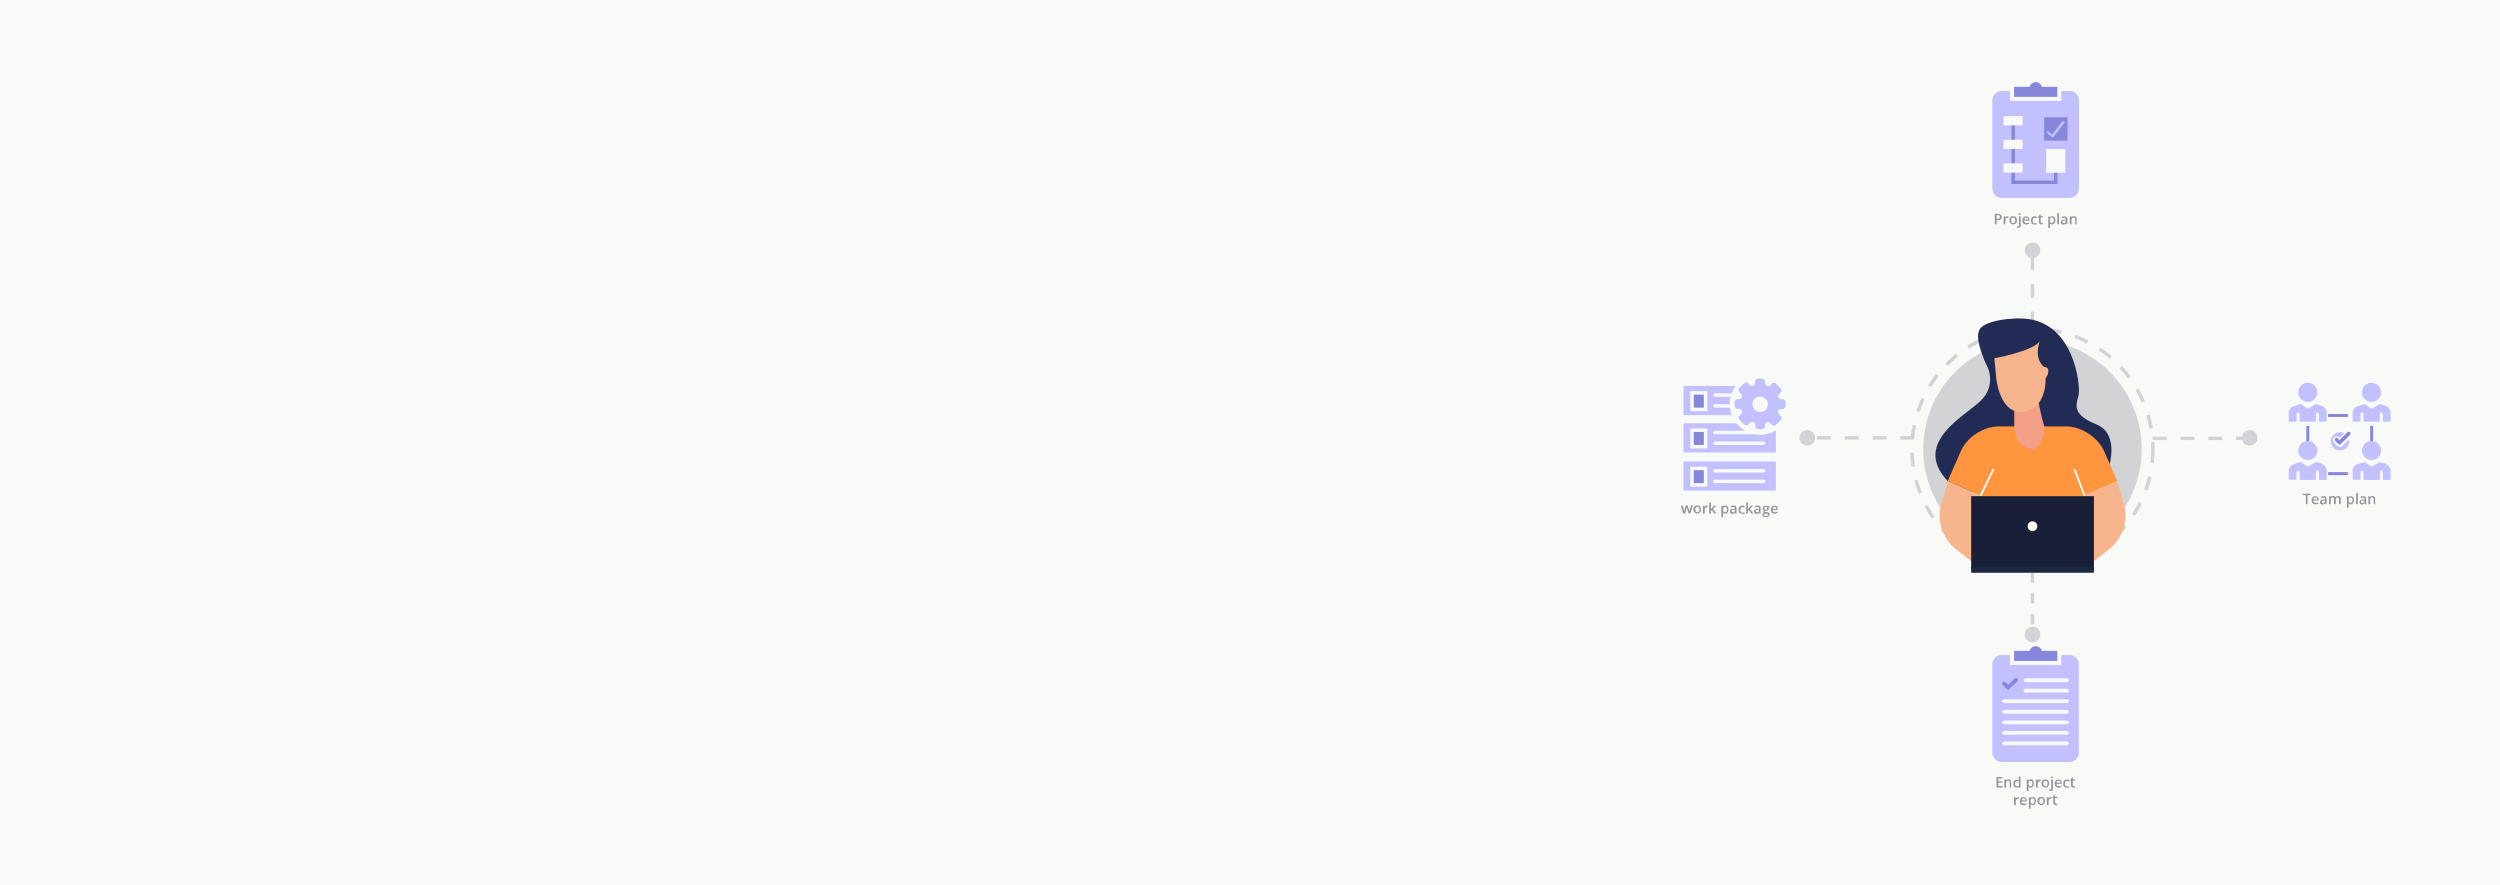 <?xml version="1.0" encoding="utf-8"?>
<!-- Generator: Adobe Illustrator 25.0.0, SVG Export Plug-In . SVG Version: 6.00 Build 0)  -->
<svg version="1.1" id="Layer_1" xmlns="http://www.w3.org/2000/svg" xmlns:xlink="http://www.w3.org/1999/xlink" x="0px" y="0px"
	 viewBox="0 0 1440 510" style="enable-background:new 0 0 1440 510;" xml:space="preserve">
<style type="text/css">
	.st0{fill:#F8FAF7;}
	.st1{fill:none;stroke:#D1D3D4;stroke-width:2;stroke-miterlimit:10;}
	.st2{fill:none;stroke:#D1D3D4;stroke-width:2;stroke-miterlimit:10;stroke-dasharray:8.28,8.28;}
	.st3{fill:none;stroke:#D1D3D4;stroke-width:2;stroke-miterlimit:10;stroke-dasharray:7.945,7.945;}
	.st4{fill:none;stroke:#D1D3D4;stroke-width:2;stroke-miterlimit:10;stroke-dasharray:7.713,7.713;}
	.st5{fill:none;stroke:#D1D3D4;stroke-width:2;stroke-miterlimit:10;stroke-dasharray:7.568,7.568;}
	.st6{fill:none;stroke:#D1D3D4;stroke-width:2;stroke-miterlimit:10;stroke-dasharray:7.606,7.606;}
	.st7{fill:none;stroke:#D1D3D4;stroke-width:2;stroke-miterlimit:10;stroke-dasharray:7.497,7.497;}
	.st8{fill:none;stroke:#D1D3D4;stroke-width:2;stroke-miterlimit:10;stroke-dasharray:7.483,7.483;}
	.st9{fill:none;stroke:#D1D3D4;stroke-width:2;stroke-miterlimit:10;stroke-dasharray:8.022,8.022;}
	.st10{fill:#D1D3D4;}
	.st11{fill:#FFFFFF;}
	.st12{fill:none;stroke:#FFFFFF;stroke-width:0.459;stroke-miterlimit:10;}
	.st13{fill:#FFB888;}
	.st14{fill:#FF953F;}
	.st15{fill:#F39F85;}
	.st16{fill:#181F36;}
	.st17{fill:#F7B58E;}
	.st18{fill:none;stroke:#FFFFFF;stroke-width:0.919;stroke-miterlimit:10;}
	.st19{fill:#C2C0FF;}
	.st20{fill:#8886DA;}
	.st21{fill:#E2D9D3;}
	.st22{fill:none;stroke:#F8FAF7;stroke-miterlimit:10;}
	.st23{fill:none;stroke:#D1D3D4;stroke-width:1.375;stroke-miterlimit:10;}
	.st24{fill:none;stroke:#D1D3D4;stroke-width:1.375;stroke-miterlimit:10;stroke-dasharray:5.391,5.391;}
	.st25{fill:none;stroke:#D1D3D4;stroke-width:1.375;stroke-miterlimit:10;stroke-dasharray:5.462,5.462;}
	.st26{fill:none;stroke:#D1D3D4;stroke-width:1.375;stroke-miterlimit:10;stroke-dasharray:5.663,5.663;}
	.st27{fill:none;stroke:#D1D3D4;stroke-width:1.375;stroke-miterlimit:10;stroke-dasharray:5.202,5.202;}
	.st28{fill:none;stroke:#D1D3D4;stroke-width:1.375;stroke-miterlimit:10;stroke-dasharray:5.584,5.584;}
	.st29{fill:none;stroke:#D1D3D4;stroke-width:1.375;stroke-miterlimit:10;stroke-dasharray:5.154,5.154;}
	.st30{fill:none;stroke:#D1D3D4;stroke-width:1.375;stroke-miterlimit:10;stroke-dasharray:5.529,5.529;}
	.st31{fill:none;stroke:#D1D3D4;stroke-width:1.375;stroke-miterlimit:10;stroke-dasharray:5.515,5.515;}
	.st32{fill:none;stroke:#FFFFFF;stroke-width:0.316;stroke-miterlimit:10;}
	.st33{fill:none;stroke:#FFFFFF;stroke-width:0.631;stroke-miterlimit:10;}
	.st34{fill:none;stroke:#F8FAF7;stroke-width:0.687;stroke-miterlimit:10;}
	.st35{opacity:0.68;}
	.st36{fill:none;stroke:#D1D3D4;stroke-width:2;stroke-miterlimit:10;stroke-dasharray:8;}
	.st37{fill:none;stroke:#000000;stroke-miterlimit:10;}
	.st38{fill:none;}
	.st39{fill:#212B53;}
	.st40{fill:url(#SVGID_1_);}
	.st41{fill:#EEEEEE;}
	.st42{clip-path:url(#SVGID_3_);}
	.st43{fill:url(#SVGID_4_);}
	.st44{clip-path:url(#SVGID_6_);}
	.st45{fill:none;stroke:#D1D3D4;stroke-width:1.463;stroke-miterlimit:10;stroke-dasharray:5.852;}
	.st46{fill:none;stroke:#000000;stroke-width:0.732;stroke-miterlimit:10;}
	.st47{fill:url(#SVGID_7_);}
	.st48{clip-path:url(#SVGID_9_);}
	.st49{fill:none;stroke:#D1D3D4;stroke-width:1.35;stroke-miterlimit:10;stroke-dasharray:5.401;}
	.st50{fill:#EDEDED;}
	.st51{clip-path:url(#SVGID_11_);}
	.st52{fill:#FFD147;}
	.st53{fill:url(#SVGID_12_);}
	.st54{fill:none;stroke:#D1D3D4;stroke-width:1.333;stroke-miterlimit:10;stroke-dasharray:5.334;}
	.st55{clip-path:url(#SVGID_14_);}
	.st56{fill:url(#SVGID_15_);}
	.st57{clip-path:url(#SVGID_17_);}
	.st58{clip-path:url(#SVGID_19_);}
	.st59{fill:url(#SVGID_20_);}
	.st60{clip-path:url(#SVGID_22_);}
	.st61{fill:none;stroke:#D1D3D4;stroke-width:2;stroke-miterlimit:10;stroke-dasharray:6;}
	.st62{fill:#1D273F;}
	.st63{fill:none;stroke:#FFFFFF;stroke-width:1.053;stroke-miterlimit:10;}
	.st64{fill:#939598;}
	.st65{fill:none;stroke:#8886DA;stroke-width:1.71;stroke-miterlimit:10;}
	.st66{fill:none;stroke:#D1D3D4;stroke-width:1.173;stroke-miterlimit:10;stroke-dasharray:3.518;}
	.st67{fill:none;stroke:#D1D3D4;stroke-width:1.173;stroke-miterlimit:10;stroke-dasharray:4.69;}
	.st68{fill:none;stroke:#FFFFFF;stroke-width:0.618;stroke-miterlimit:10;}
	.st69{fill:none;stroke:#8886DA;stroke-width:1.002;stroke-miterlimit:10;}
	.st70{fill-rule:evenodd;clip-rule:evenodd;fill:#FFFF00;}
</style>
<rect x="0" class="st0" width="1440" height="510"/>
<g>
	<line class="st61" x1="1170.7" y1="329.6" x2="1170.7" y2="363.7"/>
	<line class="st36" x1="1170.7" y1="187.5" x2="1170.7" y2="142"/>
	<g>
		<circle class="st10" cx="1170.7" cy="258.7" r="62.9"/>
		<circle class="st36" cx="1170.7" cy="258.7" r="69.4"/>
		<g>
			<path class="st39" d="M1144.2,209.9c0,0,6.8,11.8-4,21.6s-44.6,27.2-10.6,52.3l70-3.1l14.7-10.2c0,0,7.3-20.3-6.7-26
				s-11.9-11-10.4-16.5c1.5-5.5-2.6-45.7-34.8-44.5C1130.2,184.7,1144.2,209.9,1144.2,209.9z"/>
			<path class="st39" d="M1149.2,219.5c0,0-14.3-23.8-8.4-30.5c5.9-6.8,38.4-8.9,39.9,3.5c1.5,12.4-3.1,37.1-3.1,37.1L1149.2,219.5z
				"/>
			<path class="st14" d="M1206.7,289.2l-6-3.8l18.8-8.4l-7.8-17.7c-3.6-7.5-12.9-13.7-21.7-13.7h-38.6c-8.9,0-18.1,6.1-21.7,13.7
				l-7.8,17.7l18.8,8.4l-6,3.8l-3.3,28.7l39.4-0.6l39.4,0.6L1206.7,289.2z"/>
			<path class="st17" d="M1219.4,277.1l3.9,12.8c2.8,9.3-0.2,19.3-7.8,26l-17.6,13.7l-5.6-15.4l9.7-9.1c3.2-3,4.1-7.4,2.4-11.3
				l-3.7-8.4L1219.4,277.1z"/>
			<path class="st17" d="M1122.1,277.1l-3.9,12.8c-2.8,9.3,0.2,19.3,7.8,26l17.6,13.7l5.6-15.4l-9.7-9.1c-3.2-3-4.1-7.4-2.4-11.3
				l3.7-8.4L1122.1,277.1z"/>
			<g>
				<rect x="1135.4" y="285.8" class="st16" width="70.7" height="42.3"/>
				<rect x="1135.4" y="326.4" class="st62" width="70.7" height="3.5"/>
				<path class="st11" d="M1167.9,303.1c0,1.6,1.3,2.8,2.8,2.8c1.6,0,2.8-1.3,2.8-2.8c0-1.6-1.3-2.8-2.8-2.8
					C1169.2,300.3,1167.9,301.5,1167.9,303.1z"/>
			</g>
			<path class="st15" d="M1177.5,245.7c-1.2-3.6-3.4-14.4-3.4-14.4l-13.9,2.7v11.8c0,0,4.6,3.3,8.5,3.3
				C1173,249.1,1177.7,246.1,1177.5,245.7z"/>
			<g>
				<path class="st17" d="M1177.5,212.1l-2.6-15.4l-26.7,3.2l1.6,17.8c0,0,2.1,22,16.3,19.4C1181.5,234.2,1178.2,211.9,1177.5,212.1
					z"/>
			</g>
			<path class="st17" d="M1175,214c-0.7,1.9-0.3,3.8,1,4.2c1.2,0.5,2.8-0.6,3.5-2.5c0.7-1.9,0.3-3.8-1-4.2
				C1177.3,211,1175.7,212.2,1175,214z"/>
			<path class="st15" d="M1160.2,245.7c0,0-0.3,10.2,8.4,12.7s8.9-12.8,8.9-12.8L1160.2,245.7z"/>
		</g>
		<line class="st63" x1="1140.8" y1="285.5" x2="1148.2" y2="270.2"/>
		<line class="st63" x1="1200.7" y1="285.5" x2="1194.8" y2="270.2"/>
		<path class="st39" d="M1147.7,206.5c0.4,0.1,23.3-4.2,27.2-9.9c3.9-5.6-28.9-2.3-29.1,0C1145.6,199,1147.7,206.5,1147.7,206.5z"/>
		<path class="st39" d="M1174.9,196.7c0,0-3.9,9.1,2.5,14.7c0,0,4.1-12.8,2.4-13.9S1174.9,196.7,1174.9,196.7z"/>
	</g>
	<g>
		<g>
			<g>
				<g>
					<g>
						<path class="st19" d="M1196.3,112c-1,1.2-2.5,2-4.2,2h-39.2c-2.9,0-5.3-2.4-5.3-5.3v-51c0-2.9,2.4-5.3,5.3-5.3h4.9v5.7h29.5
							v-5.7h4.9c2.9,0,5.3,2.4,5.3,5.3V106C1197.5,106,1197.8,110.2,1196.3,112z"/>
						<path class="st20" d="M1185,50v5.8h-24.9V50h9c0.4-1.6,1.8-2.7,3.5-2.7s3.1,1.2,3.5,2.7H1185z"/>
					</g>
					<g>
						<polygon class="st20" points="1185.1,106 1158.6,106 1158.6,69.6 1160.6,69.6 1160.6,104 1183.1,104 1183.1,92.6 1185.1,92.6 
													"/>
					</g>
					<rect x="1154" y="66.9" class="st0" width="11" height="5.3"/>
					<rect x="1154" y="80.5" class="st0" width="11" height="5.3"/>
					<rect x="1154" y="94.1" class="st0" width="11" height="5.3"/>
					<rect x="1178.6" y="85.9" class="st0" width="11" height="13.6"/>
					<path class="st20" d="M1177.4,67.6V81h13.5V67.6H1177.4z M1189.1,70.7l-6.2,8.1c-0.1,0.1-0.3,0.2-0.5,0.3c0,0-0.1,0-0.1,0
						c-0.1,0-0.3-0.1-0.4-0.2l-2.7-2.2c-0.3-0.2-0.3-0.7-0.1-0.9c0.2-0.3,0.7-0.3,0.9-0.1l2.1,1.7l5.8-7.5c0.2-0.3,0.6-0.3,0.9-0.1
						C1189.3,70,1189.4,70.4,1189.1,70.7z"/>
				</g>
				<g>
					<path class="st64" d="M1153,125c0,0.6-0.2,1.1-0.6,1.4s-1,0.5-1.8,0.5h-0.6v2.3h-1v-6h1.7c0.8,0,1.3,0.2,1.7,0.5
						S1153,124.4,1153,125z M1150,126.1h0.5c0.5,0,0.9-0.1,1.1-0.3c0.2-0.2,0.4-0.5,0.4-0.8c0-0.3-0.1-0.6-0.3-0.8
						c-0.2-0.2-0.5-0.3-1-0.3h-0.7V126.1z"/>
					<path class="st64" d="M1156.4,124.5c0.2,0,0.4,0,0.5,0l-0.1,0.9c-0.1,0-0.3,0-0.4,0c-0.4,0-0.7,0.1-0.9,0.4
						c-0.2,0.3-0.4,0.6-0.4,1v2.4h-1v-4.6h0.8l0.1,0.8h0c0.2-0.3,0.3-0.5,0.6-0.6S1156.1,124.5,1156.4,124.5z"/>
					<path class="st64" d="M1161.8,126.9c0,0.7-0.2,1.3-0.6,1.7c-0.4,0.4-0.9,0.6-1.6,0.6c-0.4,0-0.8-0.1-1.1-0.3s-0.6-0.5-0.8-0.8
						c-0.2-0.4-0.3-0.8-0.3-1.3c0-0.7,0.2-1.3,0.6-1.7c0.4-0.4,0.9-0.6,1.6-0.6c0.7,0,1.2,0.2,1.6,0.6
						C1161.6,125.6,1161.8,126.2,1161.8,126.9z M1158.4,126.9c0,1.1,0.4,1.6,1.2,1.6c0.8,0,1.2-0.5,1.2-1.6c0-1-0.4-1.6-1.2-1.6
						c-0.4,0-0.7,0.1-0.9,0.4C1158.5,126,1158.4,126.4,1158.4,126.9z"/>
					<path class="st64" d="M1162.4,131.2c-0.3,0-0.5,0-0.7-0.1v-0.8c0.2,0,0.4,0.1,0.6,0.1c0.4,0,0.6-0.2,0.6-0.7v-5.1h1v5.2
						c0,0.5-0.1,0.8-0.4,1.1C1163.2,131.1,1162.9,131.2,1162.4,131.2z M1162.8,123.4c0-0.2,0-0.3,0.1-0.4c0.1-0.1,0.2-0.1,0.4-0.1
						c0.2,0,0.3,0,0.4,0.1c0.1,0.1,0.1,0.2,0.1,0.4c0,0.2,0,0.3-0.1,0.4s-0.2,0.1-0.4,0.1c-0.2,0-0.3,0-0.4-0.1
						S1162.8,123.6,1162.8,123.4z"/>
					<path class="st64" d="M1167.2,129.3c-0.7,0-1.3-0.2-1.7-0.6c-0.4-0.4-0.6-1-0.6-1.7c0-0.7,0.2-1.3,0.6-1.8
						c0.4-0.4,0.9-0.6,1.5-0.6c0.6,0,1.1,0.2,1.4,0.5s0.5,0.9,0.5,1.5v0.5h-3c0,0.4,0.1,0.8,0.4,1c0.2,0.2,0.5,0.4,1,0.4
						c0.3,0,0.5,0,0.8-0.1c0.2-0.1,0.5-0.1,0.7-0.3v0.8c-0.2,0.1-0.5,0.2-0.7,0.2C1167.8,129.2,1167.5,129.3,1167.2,129.3z
						 M1167,125.3c-0.3,0-0.6,0.1-0.7,0.3c-0.2,0.2-0.3,0.5-0.3,0.9h2.1c0-0.4-0.1-0.7-0.3-0.9S1167.3,125.3,1167,125.3z"/>
					<path class="st64" d="M1171.9,129.3c-0.7,0-1.2-0.2-1.6-0.6c-0.4-0.4-0.5-1-0.5-1.7c0-0.8,0.2-1.4,0.6-1.8
						c0.4-0.4,0.9-0.6,1.6-0.6c0.5,0,0.9,0.1,1.3,0.3l-0.3,0.8c-0.4-0.2-0.7-0.2-1-0.2c-0.8,0-1.2,0.5-1.2,1.6
						c0,0.5,0.1,0.9,0.3,1.2c0.2,0.3,0.5,0.4,0.9,0.4c0.4,0,0.8-0.1,1.2-0.3v0.8c-0.2,0.1-0.4,0.2-0.6,0.2
						S1172.2,129.3,1171.9,129.3z"/>
					<path class="st64" d="M1176,128.5c0.2,0,0.5,0,0.7-0.1v0.7c-0.1,0-0.2,0.1-0.4,0.1c-0.2,0-0.3,0-0.5,0c-0.9,0-1.4-0.5-1.4-1.4
						v-2.5h-0.6v-0.4l0.7-0.4l0.3-1h0.6v1h1.3v0.7h-1.3v2.4c0,0.2,0.1,0.4,0.2,0.5C1175.6,128.4,1175.8,128.5,1176,128.5z"/>
					<path class="st64" d="M1182.1,129.3c-0.6,0-1-0.2-1.3-0.6h-0.1c0,0.4,0.1,0.6,0.1,0.7v1.9h-1v-6.6h0.8c0,0.1,0.1,0.3,0.1,0.6h0
						c0.3-0.5,0.8-0.7,1.4-0.7c0.6,0,1,0.2,1.3,0.6c0.3,0.4,0.5,1,0.5,1.7s-0.2,1.3-0.5,1.7C1183.1,129,1182.6,129.3,1182.1,129.3z
						 M1181.8,125.3c-0.4,0-0.7,0.1-0.8,0.3c-0.2,0.2-0.3,0.6-0.3,1.1v0.1c0,0.6,0.1,1,0.3,1.2c0.2,0.2,0.5,0.4,0.9,0.4
						c0.3,0,0.6-0.1,0.8-0.4c0.2-0.3,0.3-0.7,0.3-1.2c0-0.5-0.1-0.9-0.3-1.2C1182.5,125.5,1182.2,125.3,1181.8,125.3z"/>
					<path class="st64" d="M1186,129.2h-1v-6.4h1V129.2z"/>
					<path class="st64" d="M1190.2,129.2l-0.2-0.6h0c-0.2,0.3-0.4,0.5-0.7,0.6c-0.2,0.1-0.5,0.2-0.9,0.2c-0.4,0-0.8-0.1-1-0.4
						c-0.3-0.2-0.4-0.6-0.4-1c0-0.5,0.2-0.8,0.5-1.1c0.3-0.2,0.9-0.4,1.6-0.4l0.8,0v-0.2c0-0.3-0.1-0.5-0.2-0.7
						c-0.1-0.1-0.3-0.2-0.6-0.2c-0.2,0-0.5,0-0.7,0.1c-0.2,0.1-0.4,0.1-0.6,0.2l-0.3-0.7c0.2-0.1,0.5-0.2,0.8-0.3s0.6-0.1,0.8-0.1
						c0.6,0,1,0.1,1.3,0.4c0.3,0.3,0.4,0.6,0.4,1.2v3.1H1190.2z M1188.8,128.5c0.4,0,0.6-0.1,0.8-0.3s0.3-0.5,0.3-0.8V127l-0.6,0
						c-0.5,0-0.8,0.1-1,0.2c-0.2,0.1-0.3,0.3-0.3,0.6c0,0.2,0.1,0.4,0.2,0.5C1188.4,128.5,1188.5,128.5,1188.8,128.5z"/>
					<path class="st64" d="M1196.3,129.2h-1v-2.8c0-0.4-0.1-0.6-0.2-0.8c-0.1-0.2-0.4-0.3-0.7-0.3c-0.4,0-0.7,0.1-0.9,0.4
						c-0.2,0.2-0.3,0.6-0.3,1.2v2.3h-1v-4.6h0.8l0.1,0.6h0c0.1-0.2,0.3-0.4,0.6-0.5c0.3-0.1,0.5-0.2,0.8-0.2c1.1,0,1.6,0.6,1.6,1.7
						V129.2z"/>
				</g>
			</g>
			<g>
				<g>
					<path class="st19" d="M1192.2,377.3h-4.9v5.7h-29.5v-5.7h-4.9c-2.9,0-5.3,2.4-5.3,5.3v51c0,2.9,2.4,5.3,5.3,5.3h39.2
						c2.9,0,5.3-2.4,5.3-5.3v-51C1197.5,379.7,1195.1,377.3,1192.2,377.3z"/>
					<path class="st0" d="M1190.5,398.9h-23.8c-0.6,0-1.1-0.5-1.1-1.1c0-0.6,0.5-1.1,1.1-1.1h23.8c0.6,0,1.1,0.5,1.1,1.1
						C1191.7,398.4,1191.2,398.9,1190.5,398.9z"/>
					<path class="st0" d="M1190.5,392.9h-23.8c-0.6,0-1.1-0.5-1.1-1.1c0-0.6,0.5-1.1,1.1-1.1h23.8c0.6,0,1.1,0.5,1.1,1.1
						C1191.7,392.3,1191.2,392.9,1190.5,392.9z"/>
					<path class="st0" d="M1190,405h-35.1c-0.9,0-1.7-0.5-1.7-1.1c0-0.6,0.8-1.1,1.7-1.1h35.1c0.9,0,1.7,0.5,1.7,1.1
						C1191.7,404.5,1190.9,405,1190,405z"/>
					<path class="st0" d="M1190,411.1h-35.1c-0.9,0-1.7-0.5-1.7-1.1c0-0.6,0.8-1.1,1.7-1.1h35.1c0.9,0,1.7,0.5,1.7,1.1
						C1191.7,410.6,1190.9,411.1,1190,411.1z"/>
					<path class="st0" d="M1190,417.2h-35.1c-0.9,0-1.7-0.5-1.7-1.1c0-0.6,0.8-1.1,1.7-1.1h35.1c0.9,0,1.7,0.5,1.7,1.1
						C1191.7,416.6,1190.9,417.2,1190,417.2z"/>
					<path class="st0" d="M1190,423.2h-35.1c-0.9,0-1.7-0.5-1.7-1.1c0-0.6,0.8-1.1,1.7-1.1h35.1c0.9,0,1.7,0.5,1.7,1.1
						C1191.7,422.7,1190.9,423.2,1190,423.2z"/>
					<path class="st0" d="M1190,429.3h-35.1c-0.9,0-1.7-0.5-1.7-1.1c0-0.6,0.8-1.1,1.7-1.1h35.1c0.9,0,1.7,0.5,1.7,1.1
						C1191.7,428.8,1190.9,429.3,1190,429.3z"/>
					<path class="st20" d="M1185,374.9v5.8h-24.9v-5.8h9c0.4-1.6,1.8-2.7,3.5-2.7s3.1,1.2,3.5,2.7H1185z"/>
					<path class="st20" d="M1162,390.9c-0.4-0.5-1.2-0.5-1.6,0l-0.7,0.7l-3,2.8l-1.5-1.4c-0.5-0.4-1.2-0.4-1.6,0
						c-0.4,0.5-0.4,1.2,0,1.6l3.1,2.9l4.4-4.1l0.9-0.9C1162.4,392.1,1162.4,391.4,1162,390.9z"/>
				</g>
				<g>
					<path class="st64" d="M1153.4,453.6h-3.4v-6h3.4v0.8h-2.4v1.6h2.3v0.8h-2.3v1.9h2.4V453.6z"/>
					<path class="st64" d="M1158.6,453.6h-1v-2.8c0-0.4-0.1-0.6-0.2-0.8c-0.1-0.2-0.4-0.3-0.7-0.3c-0.4,0-0.7,0.1-0.9,0.4
						s-0.3,0.6-0.3,1.2v2.3h-1V449h0.8l0.1,0.6h0c0.1-0.2,0.3-0.4,0.6-0.5c0.3-0.1,0.5-0.2,0.8-0.2c1.1,0,1.6,0.6,1.6,1.7V453.6z"/>
					<path class="st64" d="M1161.5,453.7c-0.6,0-1-0.2-1.3-0.6c-0.3-0.4-0.5-1-0.5-1.7c0-0.7,0.2-1.3,0.5-1.7s0.8-0.6,1.3-0.6
						c0.6,0,1.1,0.2,1.4,0.7h0c0-0.3-0.1-0.6-0.1-0.8v-1.7h1v6.4h-0.8l-0.2-0.6h0C1162.6,453.5,1162.1,453.7,1161.5,453.7z
						 M1161.8,452.9c0.4,0,0.7-0.1,0.9-0.3c0.2-0.2,0.3-0.6,0.3-1.1v-0.1c0-0.6-0.1-1-0.3-1.2c-0.2-0.2-0.5-0.4-0.9-0.4
						c-0.3,0-0.6,0.1-0.8,0.4c-0.2,0.3-0.3,0.7-0.3,1.2c0,0.5,0.1,0.9,0.3,1.2S1161.4,452.9,1161.8,452.9z"/>
					<path class="st64" d="M1169.7,453.7c-0.6,0-1-0.2-1.3-0.6h-0.1c0,0.4,0.1,0.6,0.1,0.7v1.9h-1V449h0.8c0,0.1,0.1,0.3,0.1,0.6h0
						c0.3-0.5,0.8-0.7,1.4-0.7c0.6,0,1,0.2,1.3,0.6c0.3,0.4,0.5,1,0.5,1.7c0,0.7-0.2,1.3-0.5,1.7
						C1170.7,453.5,1170.3,453.7,1169.7,453.7z M1169.5,449.8c-0.4,0-0.7,0.1-0.8,0.3c-0.2,0.2-0.3,0.6-0.3,1.1v0.1
						c0,0.6,0.1,1,0.3,1.2s0.5,0.4,0.9,0.4c0.3,0,0.6-0.1,0.8-0.4c0.2-0.3,0.3-0.7,0.3-1.2c0-0.5-0.1-0.9-0.3-1.2
						C1170.1,449.9,1169.8,449.8,1169.5,449.8z"/>
					<path class="st64" d="M1175,449c0.2,0,0.4,0,0.5,0l-0.1,0.9c-0.1,0-0.3,0-0.4,0c-0.4,0-0.7,0.1-0.9,0.4c-0.2,0.3-0.4,0.6-0.4,1
						v2.4h-1V449h0.8l0.1,0.8h0c0.2-0.3,0.3-0.5,0.6-0.6C1174.4,449,1174.7,449,1175,449z"/>
					<path class="st64" d="M1180.3,451.3c0,0.7-0.2,1.3-0.6,1.7c-0.4,0.4-0.9,0.6-1.6,0.6c-0.4,0-0.8-0.1-1.1-0.3
						c-0.3-0.2-0.6-0.5-0.8-0.8c-0.2-0.4-0.3-0.8-0.3-1.3c0-0.7,0.2-1.3,0.6-1.7s0.9-0.6,1.6-0.6c0.7,0,1.2,0.2,1.6,0.6
						C1180.2,450,1180.3,450.6,1180.3,451.3z M1177,451.3c0,1.1,0.4,1.6,1.2,1.6c0.8,0,1.2-0.5,1.2-1.6c0-1-0.4-1.6-1.2-1.6
						c-0.4,0-0.7,0.1-0.9,0.4S1177,450.8,1177,451.3z"/>
					<path class="st64" d="M1181,455.6c-0.3,0-0.5,0-0.7-0.1v-0.8c0.2,0,0.4,0.1,0.6,0.1c0.4,0,0.6-0.2,0.6-0.7V449h1v5.2
						c0,0.5-0.1,0.8-0.4,1.1C1181.8,455.5,1181.5,455.6,1181,455.6z M1181.4,447.8c0-0.2,0-0.3,0.1-0.4c0.1-0.1,0.2-0.1,0.4-0.1
						c0.2,0,0.3,0,0.4,0.1c0.1,0.1,0.1,0.2,0.1,0.4c0,0.2,0,0.3-0.1,0.4s-0.2,0.1-0.4,0.1c-0.2,0-0.3,0-0.4-0.1
						S1181.4,448,1181.4,447.8z"/>
					<path class="st64" d="M1185.8,453.7c-0.7,0-1.3-0.2-1.7-0.6c-0.4-0.4-0.6-1-0.6-1.7c0-0.7,0.2-1.3,0.6-1.8
						c0.4-0.4,0.9-0.6,1.5-0.6c0.6,0,1.1,0.2,1.4,0.5s0.5,0.9,0.5,1.5v0.5h-3c0,0.4,0.1,0.8,0.4,1s0.5,0.4,1,0.4
						c0.3,0,0.5,0,0.8-0.1s0.5-0.1,0.7-0.3v0.8c-0.2,0.1-0.5,0.2-0.7,0.2C1186.4,453.7,1186.1,453.7,1185.8,453.7z M1185.6,449.7
						c-0.3,0-0.6,0.1-0.7,0.3c-0.2,0.2-0.3,0.5-0.3,0.9h2.1c0-0.4-0.1-0.7-0.3-0.9S1185.9,449.7,1185.6,449.7z"/>
					<path class="st64" d="M1190.5,453.7c-0.7,0-1.2-0.2-1.6-0.6s-0.5-1-0.5-1.7c0-0.8,0.2-1.4,0.6-1.8s0.9-0.6,1.6-0.6
						c0.5,0,0.9,0.1,1.3,0.3l-0.3,0.8c-0.4-0.2-0.7-0.2-1-0.2c-0.8,0-1.2,0.5-1.2,1.6c0,0.5,0.1,0.9,0.3,1.2
						c0.2,0.3,0.5,0.4,0.9,0.4c0.4,0,0.8-0.1,1.2-0.3v0.8c-0.2,0.1-0.4,0.2-0.6,0.2S1190.8,453.7,1190.5,453.7z"/>
					<path class="st64" d="M1194.5,452.9c0.2,0,0.5,0,0.7-0.1v0.7c-0.1,0-0.2,0.1-0.4,0.1c-0.2,0-0.3,0-0.5,0
						c-0.9,0-1.4-0.5-1.4-1.4v-2.5h-0.6v-0.4l0.7-0.4l0.3-1h0.6v1h1.3v0.7h-1.3v2.4c0,0.2,0.1,0.4,0.2,0.5
						C1194.2,452.8,1194.4,452.9,1194.5,452.9z"/>
					<path class="st64" d="M1162.4,459.1c0.2,0,0.4,0,0.5,0l-0.1,0.9c-0.1,0-0.3,0-0.4,0c-0.4,0-0.7,0.1-0.9,0.4
						c-0.2,0.3-0.4,0.6-0.4,1v2.4h-1v-4.6h0.8l0.1,0.8h0c0.2-0.3,0.3-0.5,0.6-0.6S1162.1,459.1,1162.4,459.1z"/>
					<path class="st64" d="M1165.7,463.8c-0.7,0-1.3-0.2-1.7-0.6s-0.6-1-0.6-1.7c0-0.7,0.2-1.3,0.6-1.8c0.4-0.4,0.9-0.6,1.5-0.6
						c0.6,0,1.1,0.2,1.4,0.5s0.5,0.9,0.5,1.5v0.5h-3c0,0.4,0.1,0.8,0.4,1c0.2,0.2,0.5,0.4,1,0.4c0.3,0,0.5,0,0.8-0.1
						c0.2-0.1,0.5-0.1,0.7-0.3v0.8c-0.2,0.1-0.5,0.2-0.7,0.2C1166.3,463.8,1166,463.8,1165.7,463.8z M1165.6,459.8
						c-0.3,0-0.6,0.1-0.7,0.3c-0.2,0.2-0.3,0.5-0.3,0.9h2.1c0-0.4-0.1-0.7-0.3-0.9S1165.9,459.8,1165.6,459.8z"/>
					<path class="st64" d="M1170.9,463.8c-0.6,0-1-0.2-1.3-0.6h-0.1c0,0.4,0.1,0.6,0.1,0.7v1.9h-1v-6.6h0.8c0,0.1,0.1,0.3,0.1,0.6h0
						c0.3-0.5,0.8-0.7,1.4-0.7c0.6,0,1,0.2,1.3,0.6c0.3,0.4,0.5,1,0.5,1.7c0,0.7-0.2,1.3-0.5,1.7S1171.5,463.8,1170.9,463.8z
						 M1170.7,459.9c-0.4,0-0.7,0.1-0.8,0.3c-0.2,0.2-0.3,0.6-0.3,1.1v0.1c0,0.6,0.1,1,0.3,1.2c0.2,0.2,0.5,0.4,0.9,0.4
						c0.3,0,0.6-0.1,0.8-0.4c0.2-0.3,0.3-0.7,0.3-1.2c0-0.5-0.1-0.9-0.3-1.2S1171,459.9,1170.7,459.9z"/>
					<path class="st64" d="M1177.9,461.4c0,0.7-0.2,1.3-0.6,1.7s-0.9,0.6-1.6,0.6c-0.4,0-0.8-0.1-1.1-0.3c-0.3-0.2-0.6-0.5-0.8-0.8
						s-0.3-0.8-0.3-1.3c0-0.7,0.2-1.3,0.6-1.7c0.4-0.4,0.9-0.6,1.6-0.6c0.7,0,1.2,0.2,1.6,0.6
						C1177.7,460.1,1177.9,460.7,1177.9,461.4z M1174.6,461.4c0,1.1,0.4,1.6,1.2,1.6c0.8,0,1.2-0.5,1.2-1.6c0-1-0.4-1.6-1.2-1.6
						c-0.4,0-0.7,0.1-0.9,0.4C1174.7,460.5,1174.6,460.9,1174.6,461.4z"/>
					<path class="st64" d="M1181.3,459.1c0.2,0,0.4,0,0.5,0l-0.1,0.9c-0.1,0-0.3,0-0.4,0c-0.4,0-0.7,0.1-0.9,0.4
						c-0.2,0.3-0.4,0.6-0.4,1v2.4h-1v-4.6h0.8l0.1,0.8h0c0.2-0.3,0.3-0.5,0.6-0.6S1181,459.1,1181.3,459.1z"/>
					<path class="st64" d="M1184.3,463c0.2,0,0.5,0,0.7-0.1v0.7c-0.1,0-0.2,0.1-0.4,0.1c-0.2,0-0.3,0-0.5,0c-0.9,0-1.4-0.5-1.4-1.5
						v-2.5h-0.6v-0.4l0.7-0.4l0.3-1h0.6v1h1.3v0.7h-1.3v2.4c0,0.2,0.1,0.4,0.2,0.5C1184,463,1184.2,463,1184.3,463z"/>
				</g>
			</g>
		</g>
		<g>
			<g>
				<g>
					<rect x="1329.3" y="239.3" class="st65" width="36.8" height="33.5"/>
					<rect x="1321" y="228.6" class="st0" width="20" height="16.7"/>
					<rect x="1352.4" y="228.6" class="st0" width="20" height="16.7"/>
					<rect x="1352.4" y="260.4" class="st0" width="20" height="16.7"/>
					<rect x="1321" y="260.4" class="st0" width="20" height="16.7"/>
					<g>
						<g>
							<g>
								<g>
									<path class="st19" d="M1340.2,237.7v5.2h-4.5l0-4.4c0-0.5-0.4-0.9-0.9-0.9c0,0,0,0,0,0c-0.5,0-0.8,0.4-0.8,0.9l0,4.4
										l-9.4,0v-4.3c0-0.5-0.4-0.9-0.9-0.9s-0.9,0.4-0.9,0.9v4.3h-4.5v-5.1c0-1.7,1.1-3.2,2.8-3.8l4-1.3l4.2,2.7l4.7-2.7l3.6,1.2
										C1339.1,234.5,1340.2,236,1340.2,237.7z"/>
									<path class="st19" d="M1334.8,226c0,3-2.4,5.5-5.5,5.5c-3,0-5.5-2.4-5.5-5.5c0-3,2.4-5.5,5.5-5.5
										C1332.3,220.6,1334.8,223,1334.8,226z"/>
								</g>
								<g>
									<path class="st19" d="M1377,237.7v5.2h-4.5l0-4.4c0-0.5-0.4-0.9-0.9-0.9c0,0,0,0,0,0c-0.5,0-0.8,0.4-0.8,0.9l0,4.4l-9.4,0
										v-4.3c0-0.5-0.4-0.9-0.9-0.9s-0.9,0.4-0.9,0.9v4.3h-4.5v-5.1c0-1.7,1.1-3.2,2.8-3.8l4-1.3l4.2,2.7l4.7-2.7l3.6,1.2
										C1375.9,234.5,1377,236,1377,237.7z"/>
									<path class="st19" d="M1371.5,226c0,3-2.4,5.5-5.5,5.5c-3,0-5.5-2.4-5.5-5.5c0-3,2.4-5.5,5.5-5.5
										C1369.1,220.6,1371.5,223,1371.5,226z"/>
								</g>
							</g>
							<g>
								<g>
									<path class="st19" d="M1340.2,271.2v5.2h-4.5l0-4.4c0-0.5-0.4-0.9-0.9-0.9c0,0,0,0,0,0c-0.5,0-0.8,0.4-0.8,0.9l0,4.4
										l-9.4,0V272c0-0.5-0.4-0.9-0.9-0.9s-0.9,0.4-0.9,0.9v4.3h-4.5v-5.1c0-1.7,1.1-3.2,2.8-3.8l4-1.3l4.2,2.7l4.7-2.7l3.6,1.2
										C1339.1,268,1340.2,269.5,1340.2,271.2z"/>
									<path class="st19" d="M1334.8,259.5c0,3-2.4,5.5-5.5,5.5c-3,0-5.5-2.4-5.5-5.5c0-3,2.4-5.5,5.5-5.5
										C1332.3,254,1334.8,256.5,1334.8,259.5z"/>
								</g>
								<g>
									<path class="st19" d="M1377,271.2v5.2h-4.5l0-4.4c0-0.5-0.4-0.9-0.9-0.9c0,0,0,0,0,0c-0.5,0-0.8,0.4-0.8,0.9l0,4.4l-9.4,0
										V272c0-0.5-0.4-0.9-0.9-0.9s-0.9,0.4-0.9,0.9v4.3h-4.5v-5.1c0-1.7,1.1-3.2,2.8-3.8l4-1.3l4.2,2.7l4.7-2.7l3.6,1.2
										C1375.9,268,1377,269.5,1377,271.2z"/>
									<path class="st19" d="M1371.5,259.5c0,3-2.4,5.5-5.5,5.5c-3,0-5.5-2.4-5.5-5.5c0-3,2.4-5.5,5.5-5.5
										C1369.1,254,1371.5,256.5,1371.5,259.5z"/>
								</g>
							</g>
						</g>
						<g>
							<path class="st19" d="M1353.1,254.2c0,2.9-2.4,5.3-5.3,5.3c-2.9,0-5.3-2.4-5.3-5.3c0-2.9,2.4-5.3,5.3-5.3
								c0.9,0,1.8,0.2,2.6,0.7l-2.7,2.7l-0.3-0.3c-0.4-0.4-0.9-0.6-1.5-0.6s-1.1,0.2-1.5,0.6c-0.4,0.4-0.6,0.9-0.6,1.5
								c0,0.6,0.2,1.1,0.6,1.5l1.8,1.8c0.4,0.4,0.9,0.6,1.5,0.6c0.5,0,1.1-0.2,1.5-0.6l3.8-3.8
								C1353,253.2,1353.1,253.7,1353.1,254.2z"/>
							<path class="st20" d="M1347.6,256.1c-0.3,0-0.5-0.1-0.7-0.3l-1.8-1.8c-0.4-0.4-0.4-1.1,0-1.5c0.4-0.4,1.1-0.4,1.5,0l1,1
								l4.5-4.5c0.4-0.4,1.1-0.4,1.5,0c0.4,0.4,0.4,1.1,0,1.5l-5.2,5.2C1348.2,256,1347.9,256.1,1347.6,256.1z"/>
						</g>
					</g>
				</g>
				<g>
					<path class="st64" d="M1329.2,290.4h-1v-5.2h-1.8v-0.8h4.5v0.8h-1.8V290.4z"/>
					<path class="st64" d="M1333.8,290.5c-0.7,0-1.3-0.2-1.7-0.6c-0.4-0.4-0.6-1-0.6-1.7c0-0.7,0.2-1.3,0.6-1.8s0.9-0.6,1.5-0.6
						c0.6,0,1.1,0.2,1.4,0.5c0.3,0.4,0.5,0.9,0.5,1.5v0.5h-3c0,0.4,0.1,0.8,0.4,1s0.5,0.4,1,0.4c0.3,0,0.5,0,0.8-0.1
						s0.5-0.1,0.7-0.3v0.8c-0.2,0.1-0.5,0.2-0.7,0.2C1334.4,290.5,1334.1,290.5,1333.8,290.5z M1333.6,286.5c-0.3,0-0.6,0.1-0.7,0.3
						c-0.2,0.2-0.3,0.5-0.3,0.9h2.1c0-0.4-0.1-0.7-0.3-0.9S1333.9,286.5,1333.6,286.5z"/>
					<path class="st64" d="M1339.5,290.4l-0.2-0.6h0c-0.2,0.3-0.4,0.5-0.7,0.6c-0.2,0.1-0.5,0.2-0.9,0.2c-0.4,0-0.8-0.1-1-0.4
						c-0.3-0.2-0.4-0.6-0.4-1c0-0.5,0.2-0.8,0.5-1.1c0.3-0.2,0.9-0.4,1.6-0.4l0.8,0v-0.2c0-0.3-0.1-0.5-0.2-0.7
						c-0.1-0.1-0.3-0.2-0.6-0.2c-0.2,0-0.5,0-0.7,0.1c-0.2,0.1-0.4,0.1-0.6,0.2l-0.3-0.7c0.2-0.1,0.5-0.2,0.8-0.3
						c0.3-0.1,0.6-0.1,0.8-0.1c0.6,0,1,0.1,1.3,0.4s0.4,0.6,0.4,1.2v3.1H1339.5z M1338.1,289.8c0.4,0,0.6-0.1,0.8-0.3
						s0.3-0.5,0.3-0.8v-0.4l-0.6,0c-0.5,0-0.8,0.1-1,0.2c-0.2,0.1-0.3,0.3-0.3,0.6c0,0.2,0.1,0.4,0.2,0.5S1337.9,289.8,1338.1,289.8
						z"/>
					<path class="st64" d="M1345.4,290.4h-1v-2.8c0-0.3-0.1-0.6-0.2-0.8c-0.1-0.2-0.3-0.3-0.6-0.3c-0.4,0-0.6,0.1-0.8,0.4
						s-0.3,0.6-0.3,1.2v2.3h-1v-4.6h0.8l0.1,0.6h0c0.1-0.2,0.3-0.4,0.6-0.5s0.5-0.2,0.8-0.2c0.7,0,1.2,0.2,1.4,0.7h0.1
						c0.1-0.2,0.3-0.4,0.6-0.5c0.2-0.1,0.5-0.2,0.8-0.2c0.5,0,0.9,0.1,1.2,0.4s0.4,0.7,0.4,1.3v3h-1v-2.8c0-0.3-0.1-0.6-0.2-0.8
						c-0.1-0.2-0.3-0.3-0.6-0.3c-0.4,0-0.7,0.1-0.8,0.4c-0.2,0.2-0.3,0.6-0.3,1.1V290.4z"/>
					<path class="st64" d="M1354.1,290.5c-0.6,0-1-0.2-1.3-0.6h-0.1c0,0.4,0.1,0.6,0.1,0.7v1.9h-1v-6.6h0.8c0,0.1,0.1,0.3,0.1,0.6h0
						c0.3-0.5,0.8-0.7,1.4-0.7c0.6,0,1,0.2,1.3,0.6c0.3,0.4,0.5,1,0.5,1.7s-0.2,1.3-0.5,1.7C1355.2,290.3,1354.7,290.5,1354.1,290.5
						z M1353.9,286.6c-0.4,0-0.7,0.1-0.8,0.3c-0.2,0.2-0.3,0.6-0.3,1.1v0.1c0,0.6,0.1,1,0.3,1.2c0.2,0.2,0.5,0.4,0.9,0.4
						c0.3,0,0.6-0.1,0.8-0.4s0.3-0.7,0.3-1.2c0-0.5-0.1-0.9-0.3-1.2C1354.5,286.7,1354.3,286.6,1353.9,286.6z"/>
					<path class="st64" d="M1358.1,290.4h-1V284h1V290.4z"/>
					<path class="st64" d="M1362.3,290.4l-0.2-0.6h0c-0.2,0.3-0.4,0.5-0.7,0.6c-0.2,0.1-0.5,0.2-0.9,0.2c-0.4,0-0.8-0.1-1-0.4
						c-0.3-0.2-0.4-0.6-0.4-1c0-0.5,0.2-0.8,0.5-1.1c0.3-0.2,0.9-0.4,1.6-0.4l0.8,0v-0.2c0-0.3-0.1-0.5-0.2-0.7
						c-0.1-0.1-0.3-0.2-0.6-0.2c-0.2,0-0.5,0-0.7,0.1c-0.2,0.1-0.4,0.1-0.6,0.2l-0.3-0.7c0.2-0.1,0.5-0.2,0.8-0.3
						c0.3-0.1,0.6-0.1,0.8-0.1c0.6,0,1,0.1,1.3,0.4s0.4,0.6,0.4,1.2v3.1H1362.3z M1360.8,289.8c0.4,0,0.6-0.1,0.8-0.3
						s0.3-0.5,0.3-0.8v-0.4l-0.6,0c-0.5,0-0.8,0.1-1,0.2c-0.2,0.1-0.3,0.3-0.3,0.6c0,0.2,0.1,0.4,0.2,0.5S1360.6,289.8,1360.8,289.8
						z"/>
					<path class="st64" d="M1368.3,290.4h-1v-2.8c0-0.4-0.1-0.6-0.2-0.8c-0.1-0.2-0.4-0.3-0.7-0.3c-0.4,0-0.7,0.1-0.9,0.4
						c-0.2,0.2-0.3,0.6-0.3,1.2v2.3h-1v-4.6h0.8l0.1,0.6h0c0.1-0.2,0.3-0.4,0.6-0.5s0.5-0.2,0.8-0.2c1.1,0,1.6,0.6,1.6,1.7V290.4z"
						/>
				</g>
			</g>
			<g>
				<g>
					<path class="st64" d="M972.6,295.8l-0.6-2.1c-0.1-0.2-0.2-0.7-0.4-1.6h0c-0.2,0.7-0.3,1.3-0.4,1.6l-0.6,2.1h-1.1l-1.3-4.6h1
						l0.6,2.2c0.1,0.6,0.2,1,0.3,1.4h0c0-0.2,0.1-0.4,0.1-0.7c0.1-0.3,0.1-0.5,0.1-0.6l0.7-2.4h1.1l0.7,2.4c0,0.1,0.1,0.3,0.2,0.6
						c0.1,0.3,0.1,0.5,0.1,0.6h0c0-0.3,0.1-0.8,0.3-1.4l0.6-2.2h1l-1.3,4.6H972.6z"/>
					<path class="st64" d="M979.8,293.5c0,0.7-0.2,1.3-0.6,1.7c-0.4,0.4-0.9,0.6-1.6,0.6c-0.4,0-0.8-0.1-1.1-0.3
						c-0.3-0.2-0.6-0.5-0.8-0.8c-0.2-0.4-0.3-0.8-0.3-1.3c0-0.7,0.2-1.3,0.6-1.7c0.4-0.4,0.9-0.6,1.6-0.6c0.7,0,1.2,0.2,1.6,0.6
						C979.6,292.2,979.8,292.8,979.8,293.5z M976.5,293.5c0,1.1,0.4,1.6,1.2,1.6c0.8,0,1.2-0.5,1.2-1.6c0-1-0.4-1.6-1.2-1.6
						c-0.4,0-0.7,0.1-0.9,0.4C976.5,292.6,976.5,293,976.5,293.5z"/>
					<path class="st64" d="M983.2,291.2c0.2,0,0.4,0,0.5,0l-0.1,0.9c-0.1,0-0.3,0-0.4,0c-0.4,0-0.7,0.1-0.9,0.4s-0.4,0.6-0.4,1v2.4
						h-1v-4.6h0.8l0.1,0.8h0c0.2-0.3,0.3-0.5,0.6-0.6C982.7,291.2,982.9,291.2,983.2,291.2z"/>
					<path class="st64" d="M985.5,293.4l0.5-0.7l1.4-1.5h1.1l-1.8,2l1.9,2.6h-1.1l-1.5-2l-0.5,0.4v1.6h-1v-6.4h1v3.1L985.5,293.4
						L985.5,293.4z"/>
					<path class="st64" d="M993.8,295.9c-0.6,0-1-0.2-1.3-0.6h-0.1c0,0.4,0.1,0.6,0.1,0.7v1.9h-1v-6.6h0.8c0,0.1,0.1,0.3,0.1,0.6h0
						c0.3-0.5,0.8-0.7,1.4-0.7c0.6,0,1,0.2,1.3,0.6c0.3,0.4,0.5,1,0.5,1.7s-0.2,1.3-0.5,1.7C994.9,295.7,994.4,295.9,993.8,295.9z
						 M993.6,292c-0.4,0-0.7,0.1-0.8,0.3c-0.2,0.2-0.3,0.6-0.3,1.1v0.1c0,0.6,0.1,1,0.3,1.2c0.2,0.2,0.5,0.4,0.9,0.4
						c0.3,0,0.6-0.1,0.8-0.4c0.2-0.3,0.3-0.7,0.3-1.2c0-0.5-0.1-0.9-0.3-1.2C994.2,292.1,994,292,993.6,292z"/>
					<path class="st64" d="M999.6,295.8l-0.2-0.6h0c-0.2,0.3-0.4,0.5-0.7,0.6c-0.2,0.1-0.5,0.2-0.9,0.2c-0.4,0-0.8-0.1-1-0.4
						s-0.4-0.6-0.4-1c0-0.5,0.2-0.8,0.5-1.1c0.3-0.2,0.9-0.4,1.6-0.4l0.8,0v-0.2c0-0.3-0.1-0.5-0.2-0.7c-0.1-0.1-0.3-0.2-0.6-0.2
						c-0.2,0-0.5,0-0.7,0.1c-0.2,0.1-0.4,0.2-0.6,0.2l-0.3-0.7c0.2-0.1,0.5-0.2,0.8-0.3c0.3-0.1,0.6-0.1,0.8-0.1
						c0.6,0,1,0.1,1.3,0.4c0.3,0.3,0.4,0.6,0.4,1.2v3.1H999.6z M998.2,295.1c0.4,0,0.6-0.1,0.8-0.3c0.2-0.2,0.3-0.5,0.3-0.8v-0.4
						l-0.6,0c-0.5,0-0.8,0.1-1,0.2c-0.2,0.1-0.3,0.3-0.3,0.6c0,0.2,0.1,0.4,0.2,0.5S998,295.1,998.2,295.1z"/>
					<path class="st64" d="M1003.5,295.9c-0.7,0-1.2-0.2-1.6-0.6c-0.4-0.4-0.5-1-0.5-1.7c0-0.8,0.2-1.4,0.6-1.8
						c0.4-0.4,0.9-0.6,1.6-0.6c0.5,0,0.9,0.1,1.3,0.3l-0.3,0.8c-0.4-0.2-0.7-0.2-1-0.2c-0.8,0-1.2,0.5-1.2,1.6
						c0,0.5,0.1,0.9,0.3,1.2c0.2,0.3,0.5,0.4,0.9,0.4c0.4,0,0.8-0.1,1.2-0.3v0.8c-0.2,0.1-0.4,0.2-0.6,0.2
						C1004,295.9,1003.8,295.9,1003.5,295.9z"/>
					<path class="st64" d="M1006.8,293.4l0.5-0.7l1.4-1.5h1.1l-1.8,2l1.9,2.6h-1.1l-1.5-2l-0.5,0.4v1.6h-1v-6.4h1v3.1L1006.8,293.4
						L1006.8,293.4z"/>
					<path class="st64" d="M1013.5,295.8l-0.2-0.6h0c-0.2,0.3-0.4,0.5-0.7,0.6c-0.2,0.1-0.5,0.2-0.9,0.2c-0.4,0-0.8-0.1-1-0.4
						s-0.4-0.6-0.4-1c0-0.5,0.2-0.8,0.5-1.1c0.3-0.2,0.9-0.4,1.6-0.4l0.8,0v-0.2c0-0.3-0.1-0.5-0.2-0.7c-0.1-0.1-0.3-0.2-0.6-0.2
						c-0.2,0-0.5,0-0.7,0.1c-0.2,0.1-0.4,0.2-0.6,0.2l-0.3-0.7c0.2-0.1,0.5-0.2,0.8-0.3c0.3-0.1,0.6-0.1,0.8-0.1
						c0.6,0,1,0.1,1.3,0.4c0.3,0.3,0.4,0.6,0.4,1.2v3.1H1013.5z M1012.1,295.1c0.4,0,0.6-0.1,0.8-0.3c0.2-0.2,0.3-0.5,0.3-0.8v-0.4
						l-0.6,0c-0.5,0-0.8,0.1-1,0.2c-0.2,0.1-0.3,0.3-0.3,0.6c0,0.2,0.1,0.4,0.2,0.5S1011.9,295.1,1012.1,295.1z"/>
					<path class="st64" d="M1019.4,291.3v0.5l-0.8,0.1c0.1,0.1,0.1,0.2,0.2,0.4c0,0.1,0.1,0.3,0.1,0.4c0,0.5-0.2,0.8-0.5,1.1
						c-0.3,0.3-0.8,0.4-1.3,0.4c-0.1,0-0.3,0-0.4,0c-0.2,0.1-0.3,0.3-0.3,0.5c0,0.1,0,0.2,0.1,0.2c0.1,0.1,0.3,0.1,0.5,0.1h0.8
						c0.5,0,0.9,0.1,1.1,0.3c0.3,0.2,0.4,0.5,0.4,0.9c0,0.5-0.2,0.9-0.6,1.2c-0.4,0.3-1,0.4-1.8,0.4c-0.6,0-1.1-0.1-1.4-0.3
						s-0.5-0.5-0.5-0.9c0-0.3,0.1-0.5,0.3-0.7c0.2-0.2,0.4-0.3,0.7-0.4c-0.1-0.1-0.2-0.1-0.3-0.3c-0.1-0.1-0.1-0.2-0.1-0.4
						c0-0.2,0-0.3,0.1-0.4c0.1-0.1,0.2-0.2,0.4-0.3c-0.2-0.1-0.4-0.3-0.6-0.5c-0.1-0.2-0.2-0.5-0.2-0.8c0-0.5,0.2-0.9,0.5-1.1
						c0.3-0.3,0.8-0.4,1.3-0.4c0.1,0,0.3,0,0.4,0c0.1,0,0.2,0,0.3,0.1H1019.4z M1015.8,296.5c0,0.2,0.1,0.4,0.3,0.5
						c0.2,0.1,0.5,0.2,0.8,0.2c0.5,0,0.9-0.1,1.2-0.2c0.3-0.2,0.4-0.4,0.4-0.6c0-0.2-0.1-0.3-0.2-0.4c-0.1-0.1-0.4-0.1-0.8-0.1h-0.7
						c-0.3,0-0.5,0.1-0.7,0.2C1015.9,296.1,1015.8,296.3,1015.8,296.5z M1016.3,292.7c0,0.3,0.1,0.5,0.2,0.7
						c0.1,0.2,0.4,0.2,0.6,0.2c0.6,0,0.8-0.3,0.8-0.9c0-0.3-0.1-0.5-0.2-0.7c-0.1-0.2-0.3-0.2-0.6-0.2c-0.3,0-0.5,0.1-0.6,0.2
						S1016.3,292.4,1016.3,292.7z"/>
					<path class="st64" d="M1022.3,295.9c-0.7,0-1.3-0.2-1.7-0.6c-0.4-0.4-0.6-1-0.6-1.7c0-0.7,0.2-1.3,0.6-1.8
						c0.4-0.4,0.9-0.6,1.5-0.6c0.6,0,1.1,0.2,1.4,0.5c0.3,0.4,0.5,0.9,0.5,1.5v0.5h-3c0,0.4,0.1,0.8,0.4,1c0.2,0.2,0.5,0.4,1,0.4
						c0.3,0,0.5,0,0.8-0.1s0.5-0.1,0.7-0.3v0.8c-0.2,0.1-0.5,0.2-0.7,0.2C1022.8,295.9,1022.6,295.9,1022.3,295.9z M1022.1,291.9
						c-0.3,0-0.6,0.1-0.7,0.3c-0.2,0.2-0.3,0.5-0.3,0.9h2.1c0-0.4-0.1-0.7-0.3-0.9S1022.4,291.9,1022.1,291.9z"/>
				</g>
				<g>
					<g>
						<rect x="975.6" y="227.3" class="st20" width="5.8" height="7.5"/>
						<path class="st19" d="M969.7,222.3v16.8h53.2v-16.8H969.7z M983.4,236.8h-9.8v-11.5h9.8V236.8z M1015.8,234.8h-28
							c-0.6,0-1-0.4-1-1c0-0.5,0.4-1,1-1h28c0.5,0,1,0.5,1,1C1016.8,234.3,1016.4,234.8,1015.8,234.8z M1015.8,228.6h-28
							c-0.6,0-1-0.4-1-1c0-0.5,0.4-1,1-1h28c0.5,0,1,0.5,1,1C1016.8,228.2,1016.4,228.6,1015.8,228.6z"/>
					</g>
					<g>
						<rect x="975.6" y="270.8" class="st20" width="5.8" height="7.5"/>
						<path class="st19" d="M969.7,265.8v16.8h53.2v-16.8H969.7z M983.4,280.3h-9.8v-11.5h9.8V280.3z M1015.8,278.3h-28
							c-0.6,0-1-0.4-1-1c0-0.5,0.4-1,1-1h28c0.5,0,1,0.5,1,1C1016.8,277.9,1016.4,278.3,1015.8,278.3z M1015.8,272.2h-28
							c-0.6,0-1-0.4-1-1c0-0.5,0.4-1,1-1h28c0.5,0,1,0.5,1,1C1016.8,271.7,1016.4,272.2,1015.8,272.2z"/>
					</g>
					<g>
						<rect x="975.6" y="248.8" class="st20" width="5.8" height="7.5"/>
						<path class="st19" d="M969.7,243.8v16.8h53.2v-16.8H969.7z M983.4,258.3h-9.8v-11.5h9.8V258.3z M1015.8,256.3h-28
							c-0.6,0-1-0.4-1-1c0-0.5,0.4-1,1-1h28c0.5,0,1,0.5,1,1C1016.8,255.8,1016.4,256.3,1015.8,256.3z M1015.8,250.1h-28
							c-0.6,0-1-0.4-1-1c0-0.5,0.4-1,1-1h28c0.5,0,1,0.5,1,1C1016.8,249.7,1016.4,250.1,1015.8,250.1z"/>
					</g>
					<circle class="st0" cx="1013.9" cy="232.8" r="17.6"/>
					<path class="st19" d="M1025.6,235.6l1.8,0c0.4-0.4,0.7-0.7,1.1-1.1l0-3.5c-0.5-0.4-0.7-0.7-1.2-1.1l-1.7,0.1
						c-0.4-0.3-0.7-0.5-1.1-0.8c-0.1-0.3-0.2-0.5-0.3-0.8c0.1-0.5,0.4-0.8,0.4-1.3l1.5-1.3v-1.6l-3.6-3.6h-1.6l-1.3,1.5
						c-0.5,0.1-0.8,0.2-1.3,0.3c-0.3-0.1-0.6-0.2-0.9-0.3c-0.3-0.4-0.5-0.7-0.8-1.1l0-1.8c-0.4-0.5-0.7-0.7-1.1-1.1l-3.5,0
						c-0.4,0.5-0.7,0.7-1.1,1.2l0.1,1.7c-0.3,0.4-0.5,0.7-0.8,1.1c-0.3,0.1-0.6,0.2-0.9,0.3c-0.5-0.1-0.8-0.3-1.3-0.4l-1.4-1.6h-1.6
						l-3.6,3.6v1.6l1.6,1.3c0.1,0.5,0.3,0.8,0.4,1.3c-0.1,0.3-0.2,0.6-0.3,0.9c-0.4,0.3-0.7,0.5-1.1,0.8l-1.7,0
						c-0.5,0.4-0.7,0.7-1.1,1.1l0,3.4c0.5,0.4,0.7,0.7,1.2,1.1l1.7-0.1c0.4,0.3,0.7,0.5,1.1,0.8c0.1,0.3,0.2,0.5,0.3,0.8
						c-0.1,0.5-0.3,0.8-0.4,1.3l-1.6,1.4v1.6l3.6,3.6h1.6l1.4-1.6c0.5-0.1,0.8-0.2,1.3-0.3c0.3,0.1,0.6,0.2,0.9,0.3
						c0.3,0.4,0.5,0.7,0.8,1.1l0,1.7c0.4,0.5,0.7,0.7,1.1,1.1l3.4,0c0.4-0.5,0.7-0.7,1.1-1.2l-0.1-1.6c0.3-0.4,0.5-0.7,0.8-1.1
						c0.3-0.1,0.5-0.2,0.8-0.3c0.5,0.1,0.8,0.4,1.3,0.5l1.4,1.6h1.6l3.6-3.6v-1.6l-1.6-1.4c-0.1-0.5-0.2-0.8-0.3-1.3
						c0.1-0.3,0.2-0.6,0.3-0.9C1024.9,236.1,1025.2,235.9,1025.6,235.6z M1017,236c-1.7,1.7-4.6,1.7-6.3,0c-1.7-1.7-1.7-4.6,0-6.3
						c1.7-1.7,4.6-1.7,6.3,0C1018.7,231.4,1018.7,234.3,1017,236z"/>
				</g>
			</g>
		</g>
	</g>
	<g>
		<line class="st36" x1="1102.6" y1="252.2" x2="1041" y2="252.2"/>
		<circle class="st10" cx="1041" cy="252.2" r="4.5"/>
	</g>
	<circle class="st10" cx="1170.7" cy="144.2" r="4.5"/>
	<circle class="st10" cx="1295.8" cy="252.2" r="4.5"/>
	<circle class="st10" cx="1170.7" cy="365.5" r="4.5"/>
	<line class="st36" x1="1240" y1="252.5" x2="1302.9" y2="252.5"/>
</g>
</svg>
